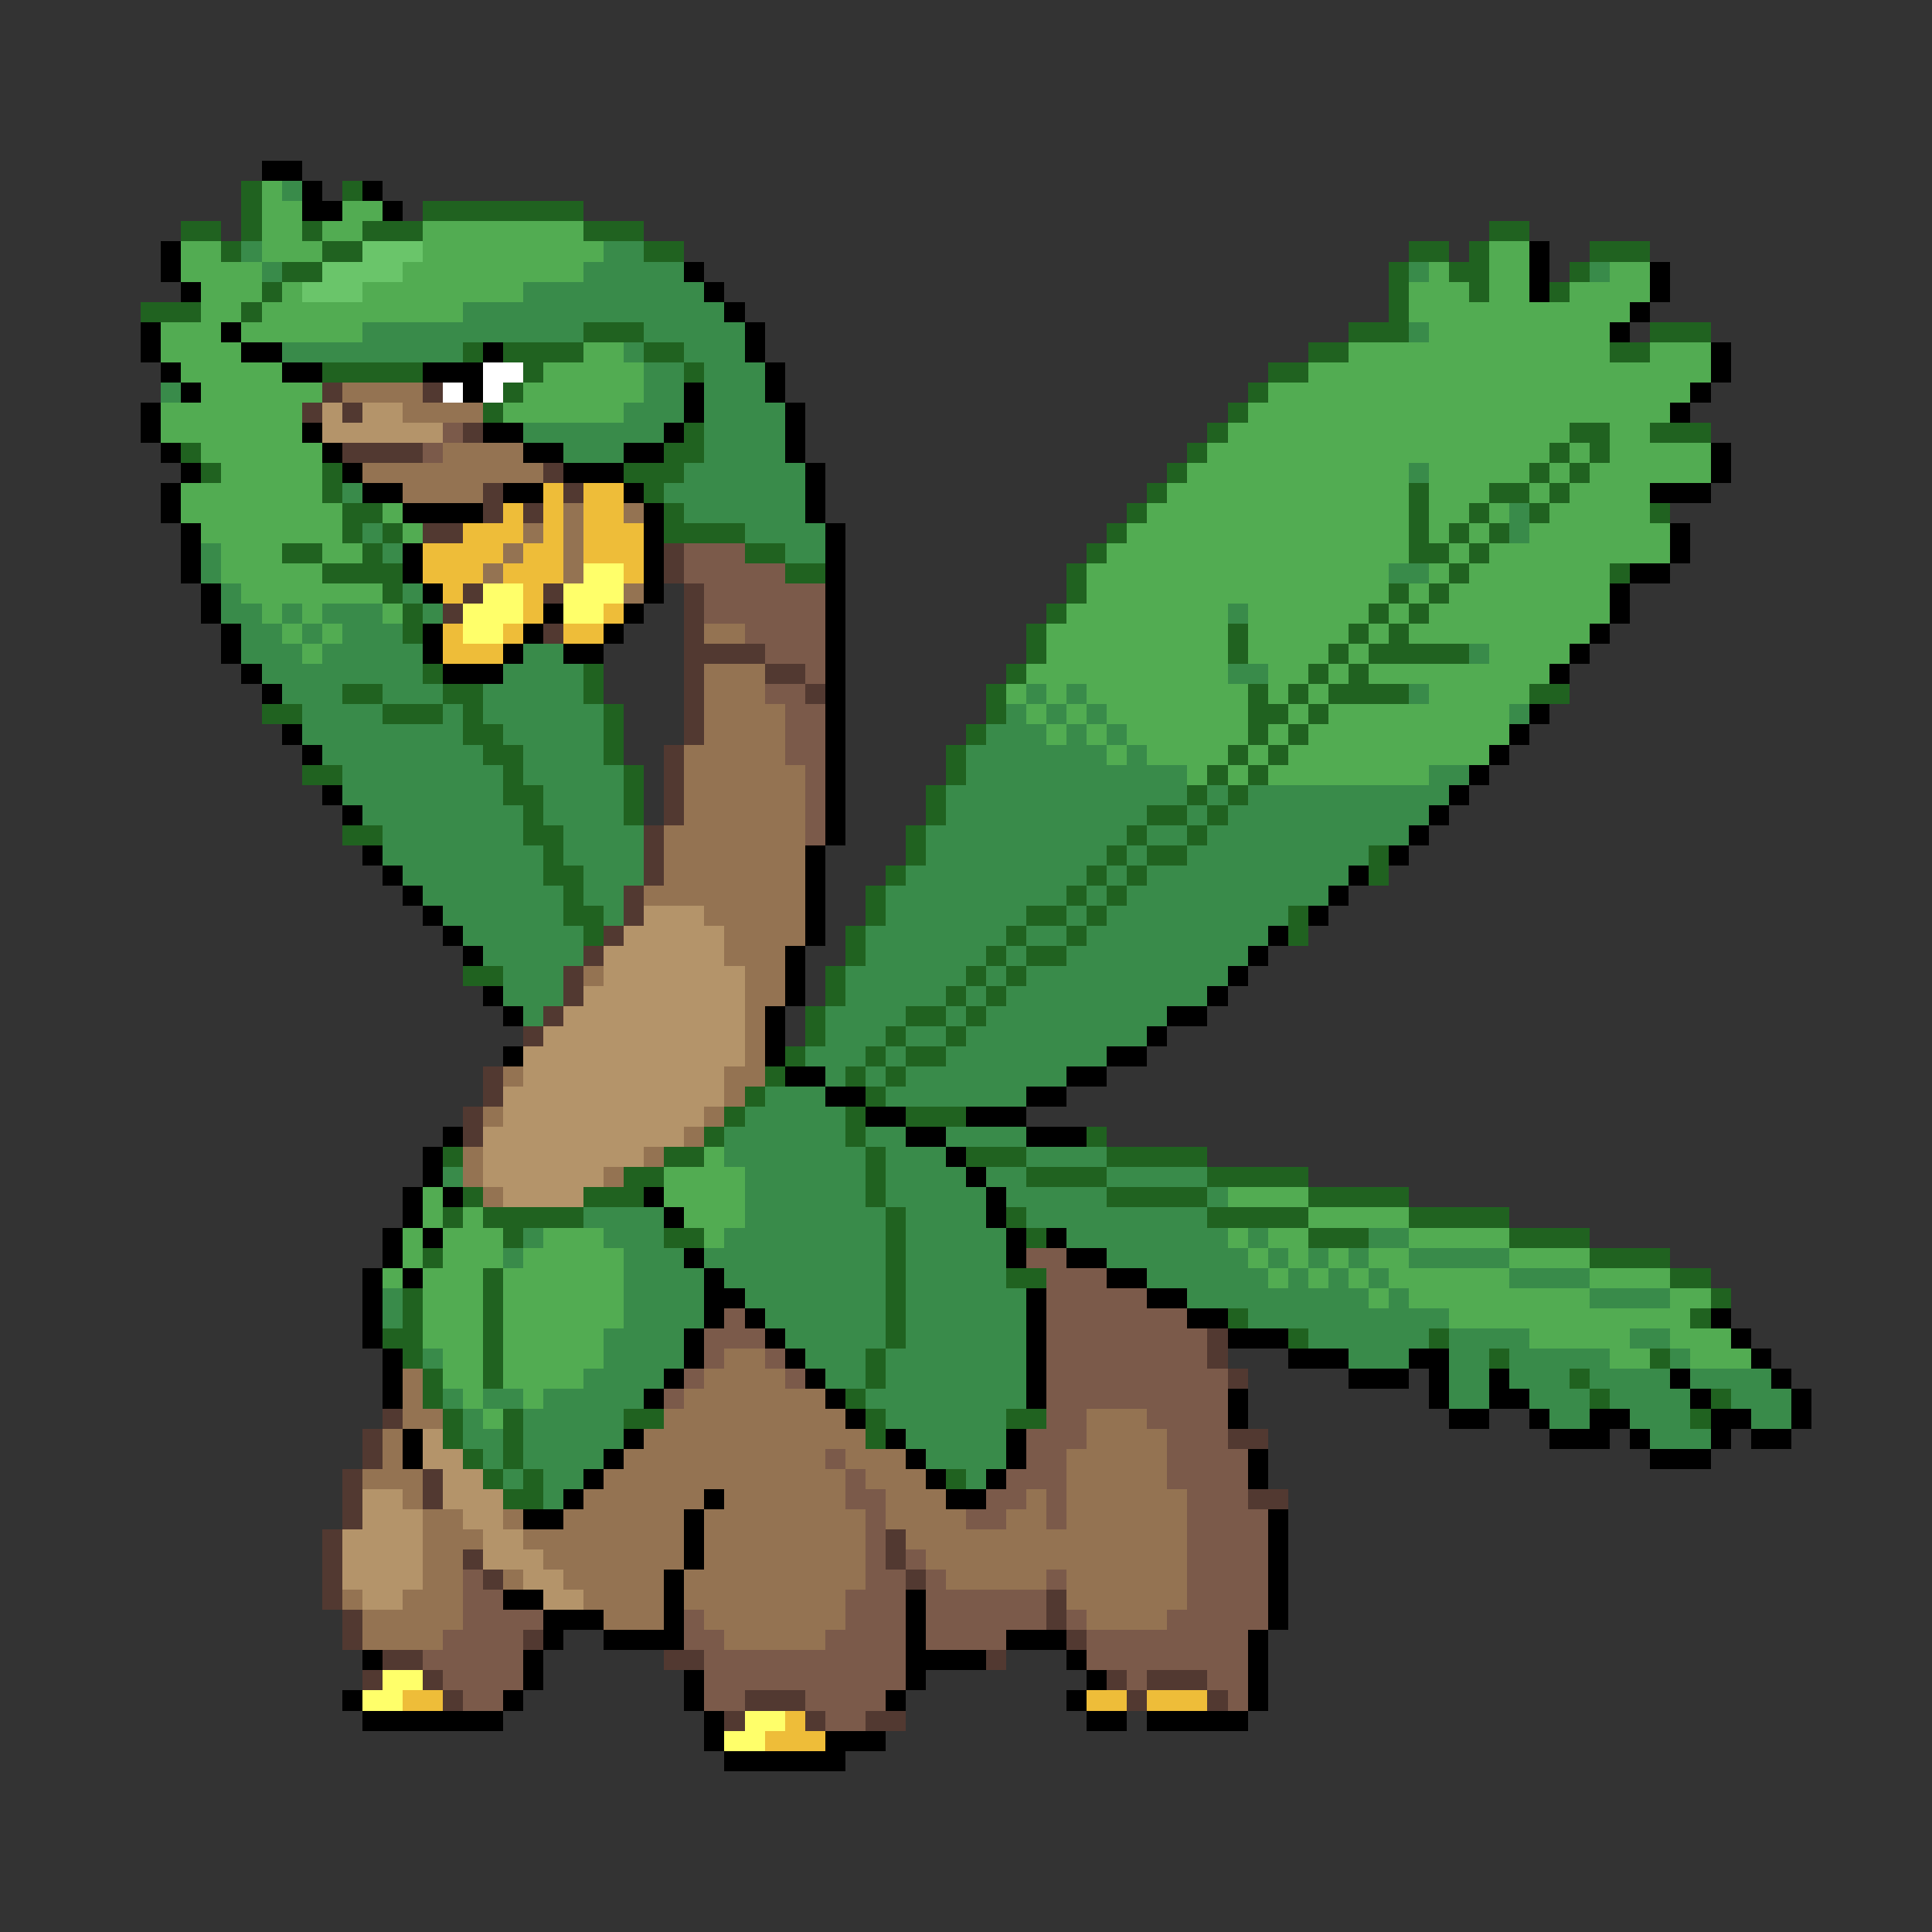 <svg xmlns="http://www.w3.org/2000/svg" viewBox="0 -0.5 96 96" shape-rendering="crispEdges">
<rect x="0" y="-0.5" width="96" height="96" fill="#333333" stroke="none"/>
<path stroke="#000000" d="M13 8h2M15 9h1M18 9h1M15 10h2M19 10h1M8 12h1M76 12h1M8 13h1M34 13h1M76 13h1M82 13h1M9 14h1M35 14h1M76 14h1M82 14h1M36 15h1M81 15h1M7 16h1M11 16h1M37 16h1M80 16h1M7 17h1M12 17h2M24 17h1M37 17h1M85 17h1M8 18h1M14 18h2M21 18h3M38 18h1M85 18h1M9 19h1M23 19h1M34 19h1M38 19h1M84 19h1M7 20h1M34 20h1M39 20h1M83 20h1M7 21h1M15 21h1M24 21h2M33 21h1M39 21h1M8 22h1M16 22h1M26 22h2M31 22h2M39 22h1M85 22h1M9 23h1M17 23h1M28 23h3M40 23h1M85 23h1M8 24h1M18 24h2M25 24h2M31 24h1M40 24h1M82 24h3M8 25h1M20 25h4M32 25h1M40 25h1M9 26h1M32 26h1M41 26h1M83 26h1M9 27h1M20 27h1M32 27h1M41 27h1M83 27h1M9 28h1M20 28h1M32 28h1M41 28h1M81 28h2M10 29h1M21 29h1M32 29h1M41 29h1M80 29h1M10 30h1M27 30h1M31 30h1M41 30h1M80 30h1M11 31h1M21 31h1M26 31h1M30 31h1M41 31h1M79 31h1M11 32h1M21 32h1M25 32h1M28 32h2M41 32h1M78 32h1M12 33h1M22 33h3M41 33h1M77 33h1M13 34h1M41 34h1M41 35h1M76 35h1M14 36h1M41 36h1M75 36h1M15 37h1M41 37h1M74 37h1M41 38h1M73 38h1M16 39h1M41 39h1M72 39h1M17 40h1M41 40h1M71 40h1M41 41h1M70 41h1M18 42h1M40 42h1M69 42h1M19 43h1M40 43h1M67 43h1M20 44h1M40 44h1M66 44h1M21 45h1M40 45h1M65 45h1M22 46h1M40 46h1M63 46h1M23 47h1M39 47h1M62 47h1M39 48h1M61 48h1M24 49h1M39 49h1M60 49h1M25 50h1M38 50h1M58 50h2M38 51h1M57 51h1M25 52h1M38 52h1M55 52h2M39 53h2M53 53h2M41 54h2M51 54h2M43 55h2M48 55h3M22 56h1M45 56h2M51 56h3M21 57h1M47 57h1M21 58h1M48 58h1M20 59h1M22 59h1M32 59h1M49 59h1M20 60h1M33 60h1M49 60h1M19 61h1M21 61h1M50 61h1M52 61h1M19 62h1M34 62h1M50 62h1M53 62h2M18 63h1M20 63h1M35 63h1M55 63h2M18 64h1M35 64h2M51 64h1M57 64h2M18 65h1M35 65h1M37 65h1M51 65h1M59 65h2M85 65h1M18 66h1M34 66h1M38 66h1M51 66h1M61 66h3M86 66h1M19 67h1M34 67h1M39 67h1M51 67h1M64 67h3M70 67h2M87 67h1M19 68h1M33 68h1M40 68h1M51 68h1M67 68h3M71 68h1M74 68h1M83 68h1M88 68h1M19 69h1M32 69h1M41 69h1M51 69h1M61 69h1M71 69h1M74 69h2M84 69h1M89 69h1M42 70h1M61 70h1M72 70h2M76 70h1M79 70h2M85 70h2M89 70h1M20 71h1M31 71h1M44 71h1M50 71h1M77 71h3M81 71h1M85 71h1M87 71h2M20 72h1M30 72h1M45 72h1M50 72h1M62 72h1M82 72h3M29 73h1M46 73h1M49 73h1M62 73h1M28 74h1M35 74h1M47 74h2M26 75h2M34 75h1M63 75h1M34 76h1M63 76h1M34 77h1M63 77h1M33 78h1M63 78h1M25 79h2M33 79h1M45 79h1M63 79h1M27 80h3M33 80h1M45 80h1M63 80h1M27 81h1M30 81h4M45 81h1M50 81h3M62 81h1M18 82h1M26 82h1M45 82h4M53 82h1M62 82h1M26 83h1M34 83h1M45 83h1M54 83h1M62 83h1M17 84h1M25 84h1M34 84h1M44 84h1M53 84h1M62 84h1M18 85h7M35 85h1M54 85h2M57 85h5M35 86h1M41 86h3M36 87h6" />
<path stroke="#206220" d="M12 9h1M17 9h1M12 10h1M21 10h8M9 11h2M12 11h1M15 11h1M18 11h3M29 11h3M74 11h2M11 12h1M16 12h2M32 12h2M70 12h2M73 12h1M79 12h3M14 13h2M69 13h1M72 13h2M78 13h1M13 14h1M69 14h1M73 14h1M77 14h1M7 15h3M12 15h1M69 15h1M29 16h3M67 16h3M82 16h3M23 17h1M25 17h4M32 17h2M65 17h2M80 17h2M16 18h5M26 18h1M34 18h1M63 18h2M25 19h1M62 19h1M24 20h1M61 20h1M34 21h1M60 21h1M78 21h2M82 21h3M9 22h1M33 22h2M59 22h1M77 22h1M79 22h1M10 23h1M16 23h1M31 23h3M58 23h1M76 23h1M78 23h1M16 24h1M32 24h1M57 24h1M70 24h1M74 24h2M77 24h1M17 25h2M33 25h1M56 25h1M70 25h1M73 25h1M76 25h1M82 25h1M17 26h1M19 26h1M33 26h4M55 26h1M70 26h1M72 26h1M74 26h1M14 27h2M18 27h1M37 27h2M54 27h1M70 27h2M73 27h1M16 28h4M39 28h2M53 28h1M72 28h1M80 28h1M19 29h1M53 29h1M69 29h1M71 29h1M20 30h1M52 30h1M68 30h1M70 30h1M20 31h1M51 31h1M61 31h1M67 31h1M69 31h1M51 32h1M61 32h1M66 32h1M68 32h5M21 33h1M29 33h1M50 33h1M65 33h1M67 33h1M17 34h2M22 34h2M29 34h1M49 34h1M62 34h1M64 34h1M66 34h4M76 34h2M13 35h2M19 35h3M23 35h1M30 35h1M49 35h1M62 35h2M65 35h1M23 36h2M30 36h1M48 36h1M62 36h1M64 36h1M24 37h2M30 37h1M47 37h1M61 37h1M63 37h1M15 38h2M25 38h1M31 38h1M47 38h1M60 38h1M62 38h1M25 39h2M31 39h1M46 39h1M59 39h1M61 39h1M26 40h1M31 40h1M46 40h1M57 40h2M60 40h1M17 41h2M26 41h2M45 41h1M56 41h1M59 41h1M27 42h1M45 42h1M55 42h1M57 42h2M68 42h1M27 43h2M44 43h1M54 43h1M56 43h1M68 43h1M28 44h1M43 44h1M53 44h1M55 44h1M28 45h2M43 45h1M51 45h2M54 45h1M64 45h1M29 46h1M42 46h1M50 46h1M53 46h1M64 46h1M42 47h1M49 47h1M51 47h2M23 48h2M41 48h1M48 48h1M50 48h1M41 49h1M47 49h1M49 49h1M40 50h1M45 50h2M48 50h1M40 51h1M44 51h1M47 51h1M39 52h1M43 52h1M45 52h2M38 53h1M42 53h1M44 53h1M37 54h1M43 54h1M36 55h1M42 55h1M45 55h3M35 56h1M42 56h1M54 56h1M22 57h1M33 57h2M43 57h1M48 57h3M55 57h5M31 58h2M43 58h1M51 58h4M60 58h5M23 59h1M29 59h3M43 59h1M55 59h5M65 59h5M22 60h1M24 60h5M44 60h1M50 60h1M60 60h5M70 60h5M25 61h1M33 61h2M44 61h1M51 61h1M65 61h3M75 61h4M21 62h1M44 62h1M79 62h4M24 63h1M44 63h1M50 63h2M83 63h2M20 64h1M24 64h1M44 64h1M85 64h1M20 65h1M24 65h1M44 65h1M61 65h1M84 65h1M19 66h2M24 66h1M44 66h1M64 66h1M71 66h1M20 67h1M24 67h1M43 67h1M74 67h1M82 67h1M21 68h1M24 68h1M43 68h1M78 68h1M21 69h1M42 69h1M79 69h1M85 69h1M22 70h1M25 70h1M31 70h2M43 70h1M50 70h2M84 70h1M22 71h1M25 71h1M43 71h1M23 72h1M25 72h1M24 73h1M26 73h1M47 73h1M25 74h2" />
<path stroke="#52ac52" d="M13 9h1M13 10h2M17 10h2M13 11h2M16 11h2M21 11h8M9 12h2M13 12h3M21 12h9M74 12h2M9 13h4M20 13h9M71 13h1M74 13h2M80 13h2M10 14h3M14 14h1M18 14h8M70 14h3M74 14h2M78 14h4M10 15h2M13 15h10M70 15h11M8 16h3M12 16h6M71 16h9M8 17h4M29 17h2M67 17h13M82 17h3M9 18h5M27 18h5M65 18h20M10 19h6M26 19h6M63 19h21M8 20h7M25 20h6M62 20h21M8 21h7M61 21h17M80 21h2M10 22h6M60 22h17M78 22h1M80 22h5M11 23h5M59 23h11M71 23h5M77 23h1M79 23h6M9 24h7M58 24h12M71 24h3M76 24h1M78 24h4M9 25h8M19 25h1M57 25h13M71 25h2M74 25h1M77 25h5M10 26h7M20 26h1M56 26h14M71 26h1M73 26h1M76 26h7M11 27h3M16 27h2M55 27h15M72 27h1M74 27h9M11 28h5M54 28h15M71 28h1M73 28h7M12 29h7M54 29h15M70 29h1M72 29h8M13 30h1M15 30h1M19 30h1M53 30h8M62 30h6M69 30h1M71 30h9M14 31h1M16 31h1M52 31h9M62 31h5M68 31h1M70 31h9M15 32h1M52 32h9M62 32h4M67 32h1M74 32h4M51 33h10M63 33h2M66 33h1M68 33h9M50 34h1M52 34h1M54 34h8M63 34h1M65 34h1M71 34h5M51 35h1M53 35h1M55 35h7M64 35h1M66 35h9M52 36h1M54 36h1M56 36h6M63 36h1M65 36h10M55 37h1M57 37h4M62 37h1M64 37h10M59 38h1M61 38h1M63 38h8M35 57h1M33 58h4M21 59h1M33 59h4M61 59h4M21 60h1M23 60h1M34 60h3M65 60h5M20 61h1M22 61h3M27 61h3M35 61h1M61 61h1M63 61h2M70 61h5M20 62h1M22 62h3M26 62h5M62 62h1M64 62h1M66 62h1M68 62h2M75 62h4M19 63h1M21 63h3M25 63h6M63 63h1M65 63h1M67 63h1M69 63h6M79 63h4M21 64h3M25 64h6M68 64h1M70 64h9M83 64h2M21 65h3M25 65h6M72 65h12M21 66h3M25 66h5M76 66h5M83 66h3M22 67h2M25 67h5M80 67h2M84 67h3M22 68h2M25 68h4M23 69h1M26 69h1M24 70h1" />
<path stroke="#398b4a" d="M14 9h1M12 12h1M30 12h2M13 13h1M29 13h5M70 13h1M79 13h1M26 14h9M23 15h13M18 16h11M32 16h5M70 16h1M14 17h9M31 17h1M34 17h3M32 18h2M35 18h3M8 19h1M32 19h2M35 19h3M31 20h3M35 20h4M26 21h7M35 21h4M28 22h3M35 22h4M34 23h6M70 23h1M17 24h1M33 24h7M34 25h6M75 25h1M18 26h1M37 26h4M75 26h1M10 27h1M19 27h1M39 27h2M10 28h1M69 28h2M11 29h1M20 29h1M11 30h2M14 30h1M16 30h3M21 30h1M61 30h1M12 31h2M15 31h1M17 31h3M12 32h3M16 32h5M26 32h2M73 32h1M13 33h8M25 33h4M61 33h2M14 34h3M19 34h3M24 34h5M51 34h1M53 34h1M70 34h1M15 35h4M22 35h1M24 35h6M50 35h1M52 35h1M54 35h1M75 35h1M15 36h8M25 36h5M49 36h3M53 36h1M55 36h1M16 37h8M26 37h4M48 37h7M56 37h1M17 38h8M26 38h5M48 38h11M71 38h2M17 39h8M27 39h4M47 39h12M60 39h1M62 39h10M18 40h8M27 40h4M47 40h10M59 40h1M61 40h10M19 41h7M28 41h4M46 41h10M57 41h2M60 41h10M19 42h8M28 42h4M46 42h9M56 42h1M59 42h9M20 43h7M29 43h3M45 43h9M55 43h1M57 43h10M21 44h7M29 44h2M44 44h9M54 44h1M56 44h10M22 45h6M30 45h1M44 45h7M53 45h1M55 45h9M23 46h6M43 46h7M51 46h2M54 46h9M24 47h5M43 47h6M50 47h1M53 47h9M25 48h3M42 48h6M49 48h1M51 48h10M25 49h3M42 49h5M48 49h1M50 49h10M26 50h1M41 50h4M47 50h1M49 50h9M41 51h3M45 51h2M48 51h9M40 52h3M44 52h1M47 52h8M41 53h1M43 53h1M45 53h8M38 54h3M44 54h7M37 55h5M36 56h6M43 56h2M47 56h4M36 57h7M44 57h3M51 57h4M22 58h1M37 58h6M44 58h4M49 58h2M55 58h5M37 59h6M44 59h5M50 59h5M60 59h1M29 60h4M37 60h7M45 60h4M51 60h9M26 61h1M30 61h3M36 61h8M45 61h5M53 61h8M62 61h1M68 61h2M25 62h1M31 62h3M35 62h9M45 62h5M55 62h7M63 62h1M65 62h1M67 62h1M70 62h5M31 63h4M36 63h8M45 63h5M57 63h6M64 63h1M66 63h1M68 63h1M75 63h4M19 64h1M31 64h4M37 64h7M45 64h6M59 64h9M69 64h1M79 64h4M19 65h1M31 65h4M38 65h6M45 65h6M62 65h10M30 66h4M39 66h5M45 66h6M65 66h6M72 66h4M81 66h2M21 67h1M30 67h4M40 67h3M44 67h7M67 67h3M72 67h2M75 67h5M83 67h1M29 68h4M41 68h2M44 68h7M72 68h2M75 68h3M79 68h4M84 68h4M22 69h1M24 69h2M27 69h5M43 69h8M72 69h2M76 69h3M80 69h4M86 69h3M23 70h1M26 70h5M44 70h6M77 70h2M81 70h3M87 70h2M23 71h2M26 71h5M45 71h5M82 71h3M24 72h1M26 72h4M46 72h4M25 73h1M27 73h2M48 73h1M27 74h1" />
<path stroke="#6ac56a" d="M18 12h3M16 13h4M15 14h3" />
<path stroke="#ffffff" d="M24 18h2M22 19h1M24 19h1" />
<path stroke="#523931" d="M16 19h1M21 19h1M15 20h1M17 20h1M23 21h1M17 22h4M27 23h1M24 24h1M28 24h1M24 25h1M26 25h1M21 26h2M33 27h1M33 28h1M23 29h1M27 29h1M34 29h1M22 30h1M34 30h1M27 31h1M34 31h1M34 32h4M34 33h1M38 33h2M34 34h1M40 34h1M34 35h1M34 36h1M33 37h1M33 38h1M33 39h1M33 40h1M32 41h1M32 42h1M32 43h1M31 44h1M31 45h1M30 46h1M29 47h1M28 48h1M28 49h1M27 50h1M26 51h1M24 53h1M24 54h1M23 55h1M23 56h1M60 66h1M60 67h1M61 68h1M19 70h1M18 71h1M61 71h2M18 72h1M17 73h1M21 73h1M17 74h1M21 74h1M62 74h2M17 75h1M16 76h1M44 76h1M16 77h1M23 77h1M44 77h1M16 78h1M24 78h1M45 78h1M16 79h1M52 79h1M17 80h1M52 80h1M17 81h1M26 81h1M53 81h1M19 82h2M33 82h2M49 82h1M18 83h1M21 83h1M55 83h1M57 83h3M22 84h1M37 84h3M56 84h1M60 84h1M36 85h1M40 85h1M43 85h2" />
<path stroke="#947352" d="M17 19h4M20 20h4M22 22h4M18 23h9M20 24h4M28 25h1M31 25h1M26 26h1M28 26h1M25 27h1M28 27h1M24 28h1M28 28h1M31 29h1M35 31h2M35 33h3M35 34h3M35 35h4M35 36h4M34 37h5M34 38h6M34 39h6M34 40h6M33 41h7M33 42h7M33 43h7M32 44h8M35 45h5M36 46h4M36 47h3M29 48h1M37 48h2M37 49h2M37 50h1M37 51h1M37 52h1M25 53h1M36 53h2M36 54h1M24 55h1M35 55h1M34 56h1M23 57h1M32 57h1M23 58h1M30 58h1M24 59h1M36 67h2M20 68h1M35 68h4M20 69h1M34 69h7M20 70h2M33 70h9M54 70h3M19 71h1M32 71h11M54 71h4M19 72h1M31 72h10M42 72h3M53 72h5M18 73h3M30 73h12M43 73h3M53 73h5M20 74h1M29 74h6M36 74h6M44 74h3M51 74h1M53 74h6M21 75h2M25 75h1M28 75h6M35 75h8M44 75h4M50 75h2M53 75h6M21 76h3M26 76h8M35 76h8M45 76h14M21 77h2M27 77h7M35 77h8M46 77h13M21 78h2M25 78h1M28 78h5M34 78h9M47 78h5M53 78h6M17 79h1M20 79h3M29 79h4M34 79h8M53 79h6M18 80h5M30 80h3M35 80h7M54 80h4M18 81h4M36 81h5" />
<path stroke="#b4946a" d="M16 20h1M18 20h2M16 21h6M32 45h3M31 46h5M30 47h6M30 48h7M29 49h8M28 50h9M27 51h10M26 52h11M26 53h10M25 54h11M25 55h10M24 56h10M24 57h8M24 58h6M25 59h4M21 71h1M21 72h2M22 73h2M18 74h2M22 74h3M18 75h3M23 75h2M17 76h4M24 76h2M17 77h4M24 77h3M17 78h4M26 78h2M18 79h2M27 79h2" />
<path stroke="#7b5a4a" d="M22 21h1M21 22h1M34 27h3M34 28h5M35 29h6M35 30h6M37 31h4M38 32h3M40 33h1M38 34h2M39 35h2M39 36h2M39 37h2M40 38h1M40 39h1M40 40h1M40 41h1M51 62h2M52 63h3M52 64h5M36 65h1M52 65h7M35 66h3M52 66h8M35 67h1M38 67h1M52 67h8M34 68h1M39 68h1M52 68h9M33 69h1M52 69h9M52 70h2M57 70h4M51 71h3M58 71h3M41 72h1M51 72h2M58 72h4M42 73h1M50 73h3M58 73h4M42 74h2M49 74h2M52 74h1M59 74h3M43 75h1M48 75h2M52 75h1M59 75h4M43 76h1M59 76h4M43 77h1M45 77h1M59 77h4M23 78h1M43 78h2M46 78h1M52 78h1M59 78h4M23 79h2M42 79h3M46 79h6M59 79h4M23 80h4M34 80h1M42 80h3M46 80h6M53 80h1M58 80h5M22 81h4M34 81h2M41 81h4M46 81h4M54 81h8M21 82h5M35 82h10M54 82h8M22 83h4M35 83h10M56 83h1M60 83h2M23 84h2M35 84h2M40 84h4M61 84h1M41 85h2" />
<path stroke="#eebd39" d="M27 24h1M29 24h2M25 25h1M27 25h1M29 25h2M23 26h3M27 26h1M29 26h3M21 27h4M26 27h2M29 27h3M21 28h3M25 28h3M31 28h1M22 29h1M26 29h1M26 30h1M30 30h1M22 31h1M25 31h1M28 31h2M22 32h3M20 84h2M54 84h2M57 84h3M39 85h1M38 86h3" />
<path stroke="#ffff6a" d="M29 28h2M24 29h2M28 29h3M23 30h3M28 30h2M23 31h2M19 83h2M18 84h2M37 85h2M36 86h2" />
</svg>